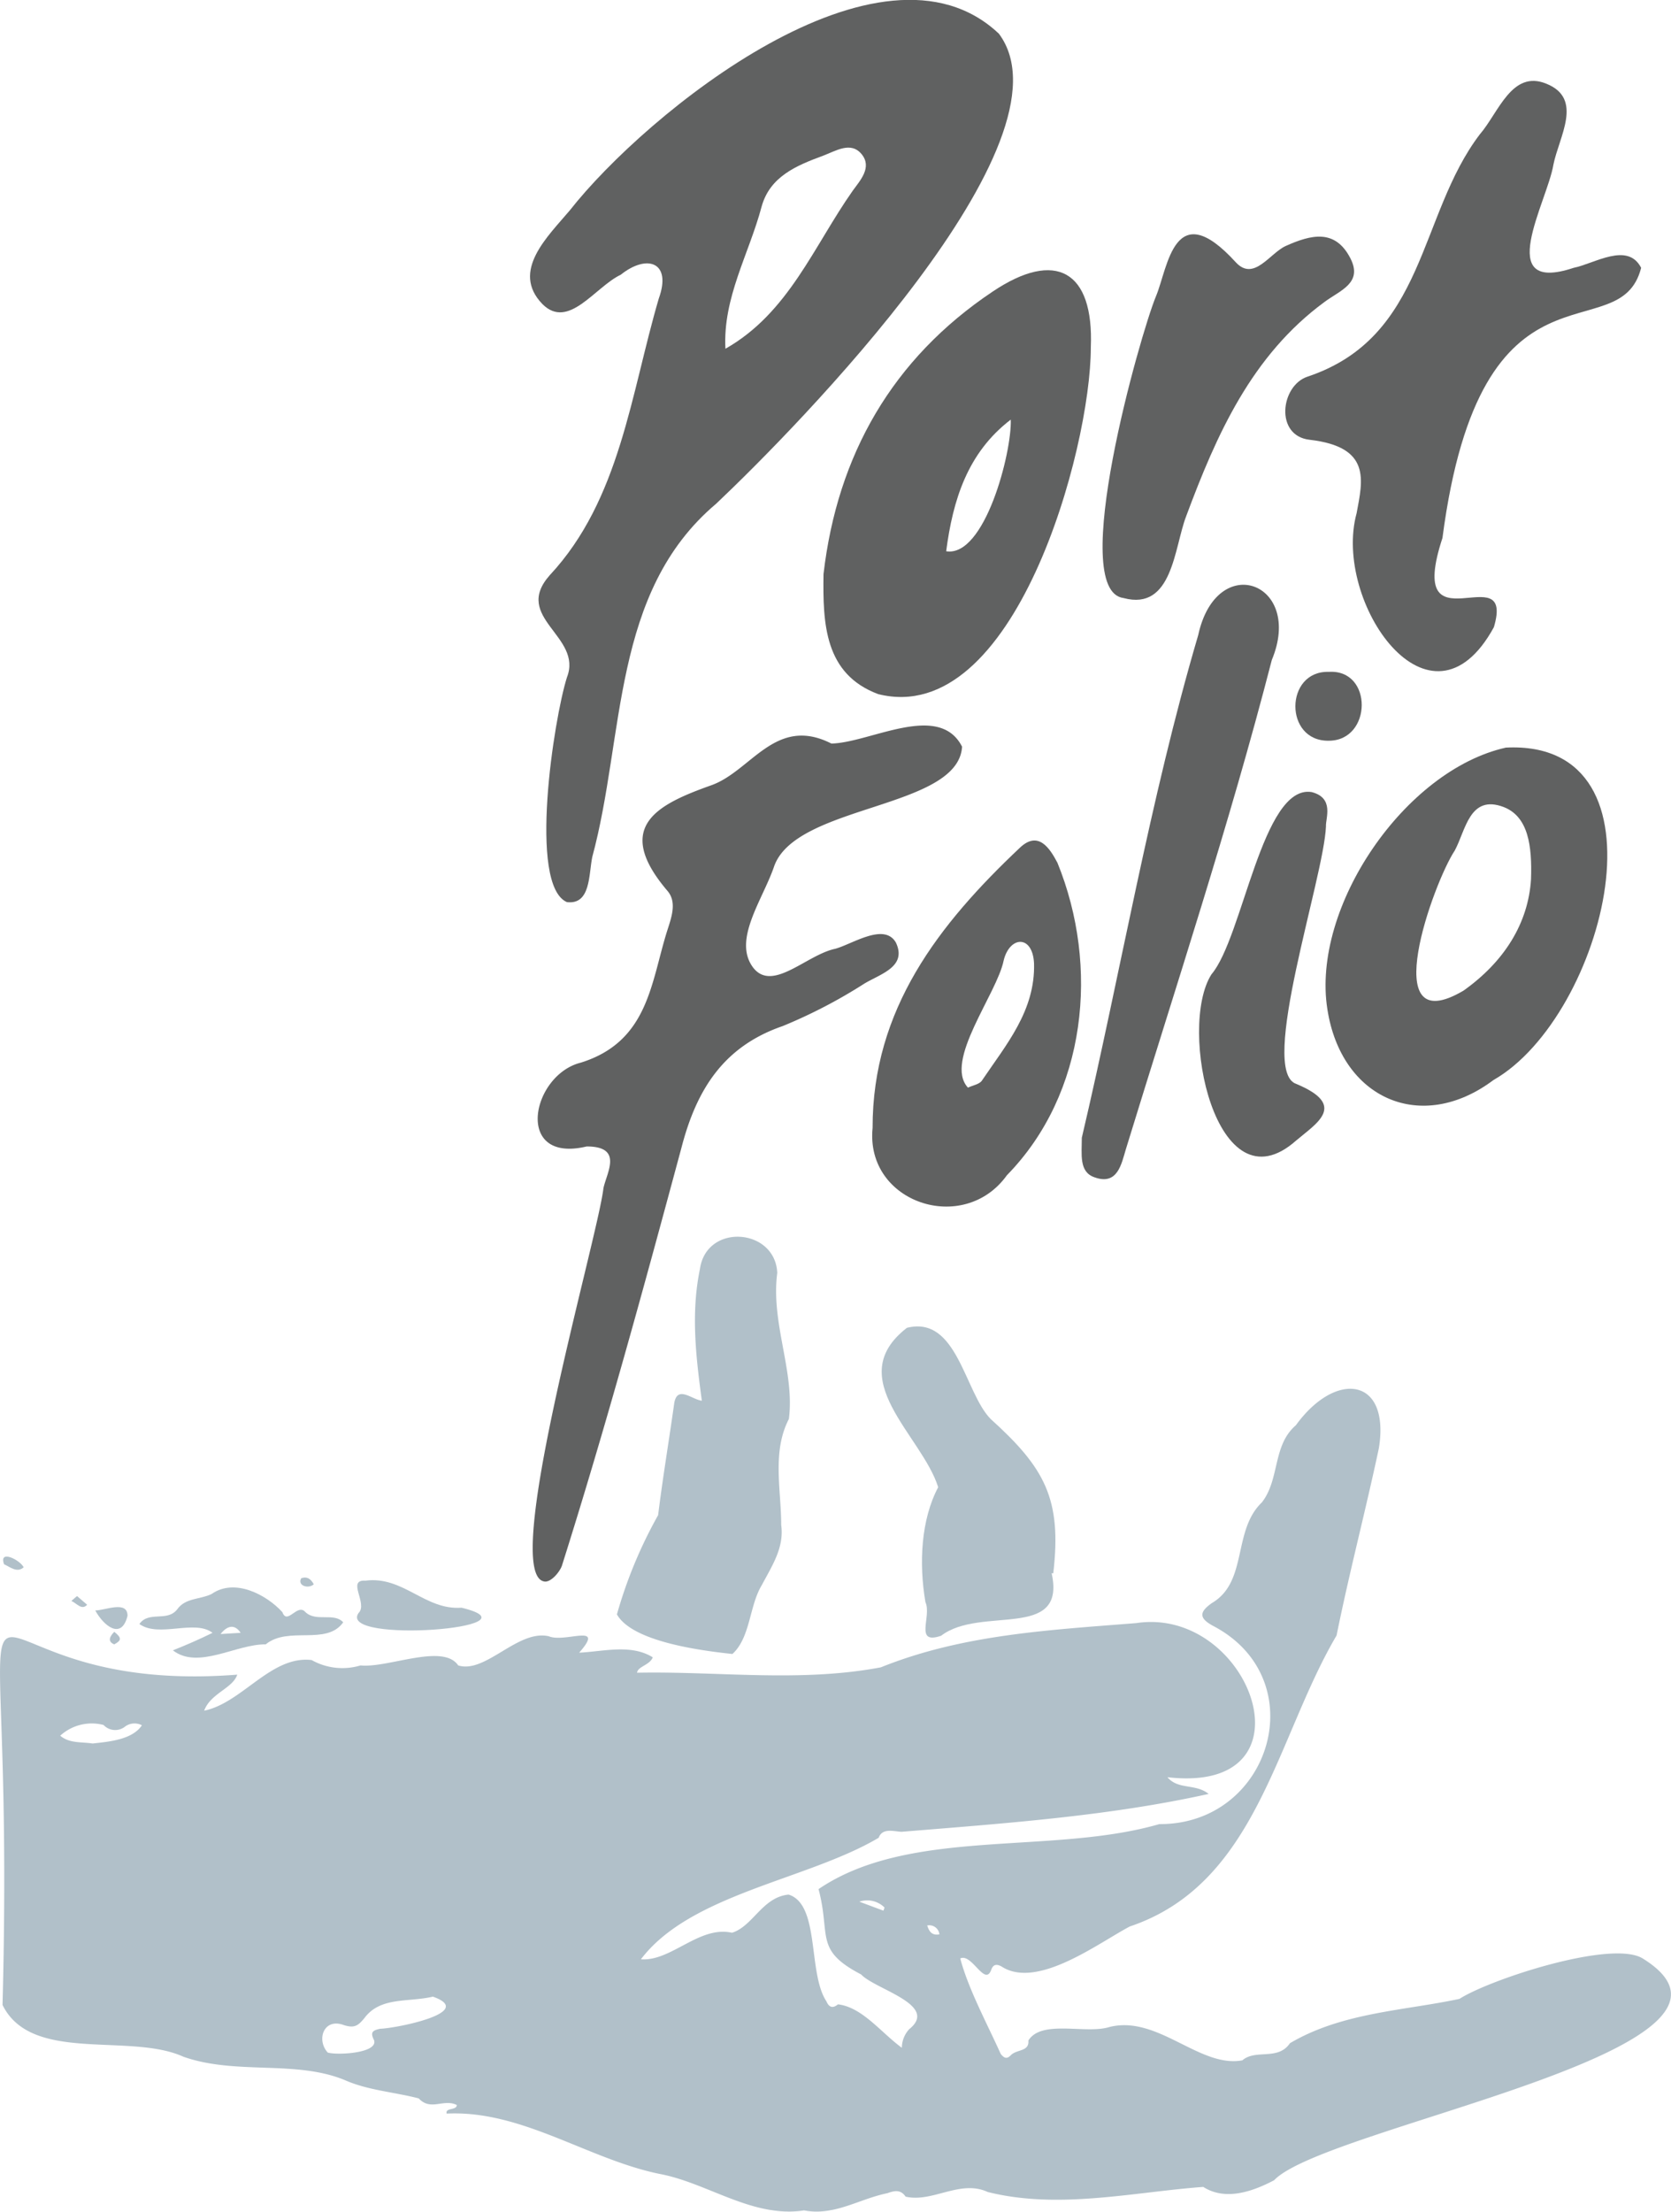 <svg xmlns="http://www.w3.org/2000/svg" viewBox="0 0 165.09 218.42"><defs><style>.cls-1{fill:#b1c0c9;}.cls-2{fill:#606161;}</style></defs><g id="Layer_2" data-name="Layer 2"><g id="Layer_1-2" data-name="Layer 1"><path class="cls-1" d="M162.28,193.4c-3.08-1.86-15.08,2.07-18.09,4-5.47,1.17-11.59,1.33-16.75,4.38-1.18,1.75-3.39.55-4.7,1.69-4.22.78-8.35-4.5-13.14-3.29-2.33.73-6.68-.77-8,1.33.1,1.12-1.14.85-1.73,1.45-.42.44-.69.26-1-.12-1.35-3-3.19-6.39-4-9.43,1.14-.56,2.43,2.83,3.06,1.12.2-.56.54-.58,1-.34,3.51,2.31,9.53-2.27,12.69-3.94,12.57-4.23,14.42-18.54,20.43-28.74,1.26-6.24,2.85-12.24,4.18-18.5,1.13-7-4.26-7.7-8.2-2.26-2.33,2-1.57,5.34-3.37,7.63-2.91,2.79-1.35,7.83-4.93,9.93-1.29.91-1.27,1.51.15,2.27,10,5.26,5.68,19.62-5.34,19.56-10.68,3.09-24.63.28-33.67,6.42,1.23,4.64-.45,6,4.21,8.43,1.36,1.47,7.74,3,4.75,5.4a2.74,2.74,0,0,0-.73,1.84c-2.08-1.52-3.9-4-6.31-4.29-.56.46-.91.25-1.15-.31-1.85-2.81-.61-9.56-3.73-10.53-2.6.26-3.51,3.12-5.59,3.77-3.24-.73-6,2.85-9,2.62,4.92-6.48,16.47-7.84,23.49-12,.37-1,1.47-.63,2.26-.59,10.1-.83,20.45-1.54,30.34-3.74-1.3-1.05-3-.38-4.07-1.65,15,1.74,8.21-16.92-3.08-15.22-8.61.69-17.14,1.11-25.24,4.37-8,1.51-16.08.37-24.08.53.06-.62,1.27-.75,1.55-1.52-2.15-1.34-4.89-.57-7.27-.46,2.65-3-1.38-.94-3-1.62-3.06-.7-6.24,3.72-8.95,2.88-1.5-2.22-6.93.28-9.65,0a6.21,6.21,0,0,1-4.83-.53c-4-.48-6.86,4.23-10.62,5,.64-1.73,2.83-2.2,3.27-3.56C-7.65,167.82,1.71,142.46.25,198c2.86,5.81,12.55,2.7,17.86,5.11,5.21,1.84,11.12.29,16,2.33,2.28,1,4.85,1.16,7.26,1.79,1.19,1.28,2.45,0,3.76.65,0,.56-1.16.23-1,.85,7.42-.36,13.91,4.48,21,5.95,4.78.88,9.2,4.39,14.31,3.61,3,.57,5.42-1.13,8.23-1.7.69-.25,1.31-.39,1.8.34,2.66.62,5.39-1.72,8.11-.46,7,1.76,14.45,0,21.3-.5,2.19,1.4,4.87.46,7-.66C130.9,210,176.73,202.33,162.28,193.4Zm-75-4.71-2.38-.89a2.43,2.43,0,0,1,2.49.58ZM9.15,172.18c-1.11-.17-2.3,0-3.2-.77a4.62,4.62,0,0,1,4.28-1.06,1.57,1.57,0,0,0,2.06.21,1.57,1.57,0,0,1,1.73-.18C13.08,171.8,10.8,172,9.15,172.18Zm28.43,28.17c-.84.16-1,.39-.62,1.14.39,1.29-3.7,1.49-4.58,1.21C31.22,201.43,32,199.22,34,200c1,.3,1.36.08,2-.7,1.59-2.14,4.31-1.54,6.77-2.12C47.11,198.72,39.15,200.3,37.58,200.35Zm54-10.19a1,1,0,0,1,1.23.87C92.08,191.15,91.81,190.78,91.61,190.16Z"/><path class="cls-1" d="M72.36,163.34c1.8-1.64,1.65-4.76,2.92-6.83,1-1.89,2.21-3.68,1.9-5.91,0-3.51-.92-7.22.76-10.47.6-4.67-1.8-9.46-1.15-14.42-.19-4.44-7-4.95-7.64-.38-.91,4.39-.38,8.76.19,13-1-.13-2.39-1.52-2.72.19-.52,3.71-1.14,7.39-1.6,11.11a44.89,44.89,0,0,0-4.07,9.8C62.46,162.12,69.18,163,72.36,163.34Z"/><path class="cls-1" d="M91.43,158.22c.65,1.41-1.15,4.24,1.55,3.32,3.89-3,12.4.52,10.92-6.17h.16c.86-7.34-.84-10.41-6.19-15.24-2.58-2.63-3.29-10.25-8.27-9-6.45,5,1.48,10.6,3.09,15.74C91,150.06,90.77,154.36,91.43,158.22Z"/><path class="cls-1" d="M21,161.25c-1.28.63-2.58,1.2-3.92,1.73,2.5,1.94,6.25-.63,9.17-.59,2.24-1.84,6,.16,7.66-2.18-.93-1-2.66,0-3.73-1-.79-.94-1.8,1.33-2.28,0-1.57-1.72-4.71-3.4-7-1.79-1.14.55-2.59.37-3.39,1.51-1,1.28-2.8.12-3.74,1.45C15.71,161.77,19.22,159.89,21,161.25Zm2.79,0-2,.12C22.49,160.48,23.21,160.41,23.76,161.23Z"/><path class="cls-1" d="M45.6,158.77c-3.62.27-5.75-3.16-9.5-2.67-1.89-.12.28,2.27-.68,3.2C33.33,162.37,53.86,160.77,45.6,158.77Z"/><path class="cls-1" d="M12.6,159.57c0-1.55-2.21-.53-3.19-.53C10.24,160.56,12,162,12.6,159.57Z"/><path class="cls-1" d="M2.34,154.78c-.36-.73-2.49-1.8-1.94-.3C1,154.75,1.69,155.36,2.34,154.78Z"/><path class="cls-1" d="M8.61,158.48l-1-.86-.56.48C7.59,158.34,8.07,159.06,8.61,158.48Z"/><path class="cls-1" d="M11.29,161.15c-.55.55-.61,1,0,1.24C12,162,12.06,161.77,11.29,161.15Z"/><path class="cls-1" d="M31,156.46c-.31-.59-.71-.79-1.24-.6C29.35,156.6,30.47,156.94,31,156.46Z"/><path class="cls-2" d="M88.51,93.08c-1.16-2-4.3.16-6,.62-2.84.6-6.22,4.35-8.12,1.83-2-2.71.93-6.62,2.07-9.91,2.08-6.2,18.21-5.69,18.59-11.88-2.28-4.47-9.08-.39-12.91-.31-5.52-2.8-7.91,2.7-11.84,4.11-5.18,1.85-9.82,4-4.39,10.4,1,1.12.44,2.63,0,4-1.61,5.12-1.85,10.91-8.52,13-4.89,1.21-6.65,10,.57,8.28,3.63,0,2,2.54,1.66,4.11-.57,5-10.4,38.67-5.74,38.86.6,0,1.39-.91,1.63-1.55,4.32-13.65,8.1-27.51,11.82-41.31,1.5-5.78,4.19-10,10-12a50.59,50.59,0,0,0,8.06-4.19C87,96.17,89.64,95.47,88.51,93.08Z"/><path class="cls-2" d="M61.33,27.13c2.59-2.07,5.06-1.26,3.76,2.34-2.77,9.41-3.82,19.88-10.78,27.34-3.73,4.21,3.31,6,1.7,10.09-1.29,4.07-3.85,20.52,0,22.19,2.35.28,2.15-2.7,2.5-4.44,3.25-12,1.88-26.17,12.25-34.91,7.86-7.43,35.83-35.82,27.93-46.41-11.63-11-34.86,7.86-42.39,17.44-2.16,2.57-5.87,6-2.71,9.26C56.17,32.61,58.77,28.35,61.33,27.13Zm13.91-6.71c.82-3,3.47-4.08,6.1-5.05,1.25-.47,2.73-1.44,3.79-.14s-.15,2.59-.88,3.6c-3.86,5.48-6.34,12.08-12.58,15.61C71.4,29.41,74,25.08,75.24,20.42Z"/><path class="cls-2" d="M104.47,85.2c-.77-1.46-1.9-3.2-3.71-1.48-8,7.55-14.57,15.94-14.55,27.67-.74,7.39,9,10.63,13.27,4.67C107.37,108,108.64,95.43,104.47,85.2ZM97,106.73c-.25.35-.91.46-1.37.68-2.41-2.62,2.87-9.26,3.53-12.56.59-2.42,2.86-2.57,3,.29C102.29,99.82,99.4,103.17,97,106.73Z"/><path class="cls-2" d="M81.36,56.7c-.07,4.88.09,9.87,5.41,11.85,13.47,3.36,21-24.19,21-34.24.31-7.57-3.47-9.69-9.69-5.52C88.18,35.41,82.73,44.91,81.36,56.7Zm18.5-15.26c.12,3.21-2.56,13.62-6.38,13C94.14,49.39,95.58,44.71,99.86,41.44Z"/><path class="cls-2" d="M125.65,65.18c3.19-7.66-5.44-10.85-7.27-2.46-4.79,16.26-7.67,33.35-11.5,49.64,0,1.65-.29,3.37,1.24,3.9,2.29.84,2.67-1.3,3.11-2.76C116.15,97.45,121.46,81.44,125.65,65.18Z"/><path class="cls-2" d="M131,81.62c-.05-.79.86-2.82-1.42-3.4-4.87-.77-6.79,14.36-9.89,18-3.37,5.27.46,23.44,8.37,16.41,2-1.7,5.1-3.47,0-5.59C124.31,105.75,130.79,86.73,131,81.62Z"/><path class="cls-2" d="M111,59.06c4.86,1.3,5-5,6.19-8.08,3-8.06,6.47-15.88,13.68-21.17,1.55-1.15,3.8-1.86,2.54-4.31-1.5-2.91-3.86-2.34-6.38-1.21-1.59.72-3.15,3.55-4.94,1.61-6.1-6.69-6.69.51-7.88,3.35C112.65,33,105.45,58.34,111,59.06Z"/><path class="cls-2" d="M131.28,73.15c4.29,0,4.39-7.08,0-6.8C126.92,66.22,126.84,73.23,131.28,73.15Z"/><path class="cls-2" d="M148.78,73.83c-10,2.23-19.23,15.76-17.64,25.83,1.37,8.88,9.3,12.34,16.41,7C158.59,100.36,165.51,73,148.78,73.83Zm2.48,13c-.27,4.35-2.65,8.15-6.67,11-8.7,5.14-2.94-10.73-.86-13.84,1.08-2,1.46-5.57,4.83-4.29C151,80.65,151.37,83.54,151.26,86.81Z"/><path class="cls-2" d="M162.14,26.45c-1.33-2.6-4.61-.41-6.67,0-8,2.66-2.61-6.49-2-10.18.55-2.76,3-6.52-.69-8-3.42-1.41-4.72,2.85-6.58,5-6.09,8-5.3,20-17,23.92-2.68.86-3.29,5.85.19,6.24,6.12.71,5.24,4,4.64,7.25-2.4,8.74,7.27,22.77,13.56,11.26,2.15-7.24-8.82,2.57-5.08-8.81C146.32,24,160,34.86,162.14,26.45Z"/></g></g></svg>